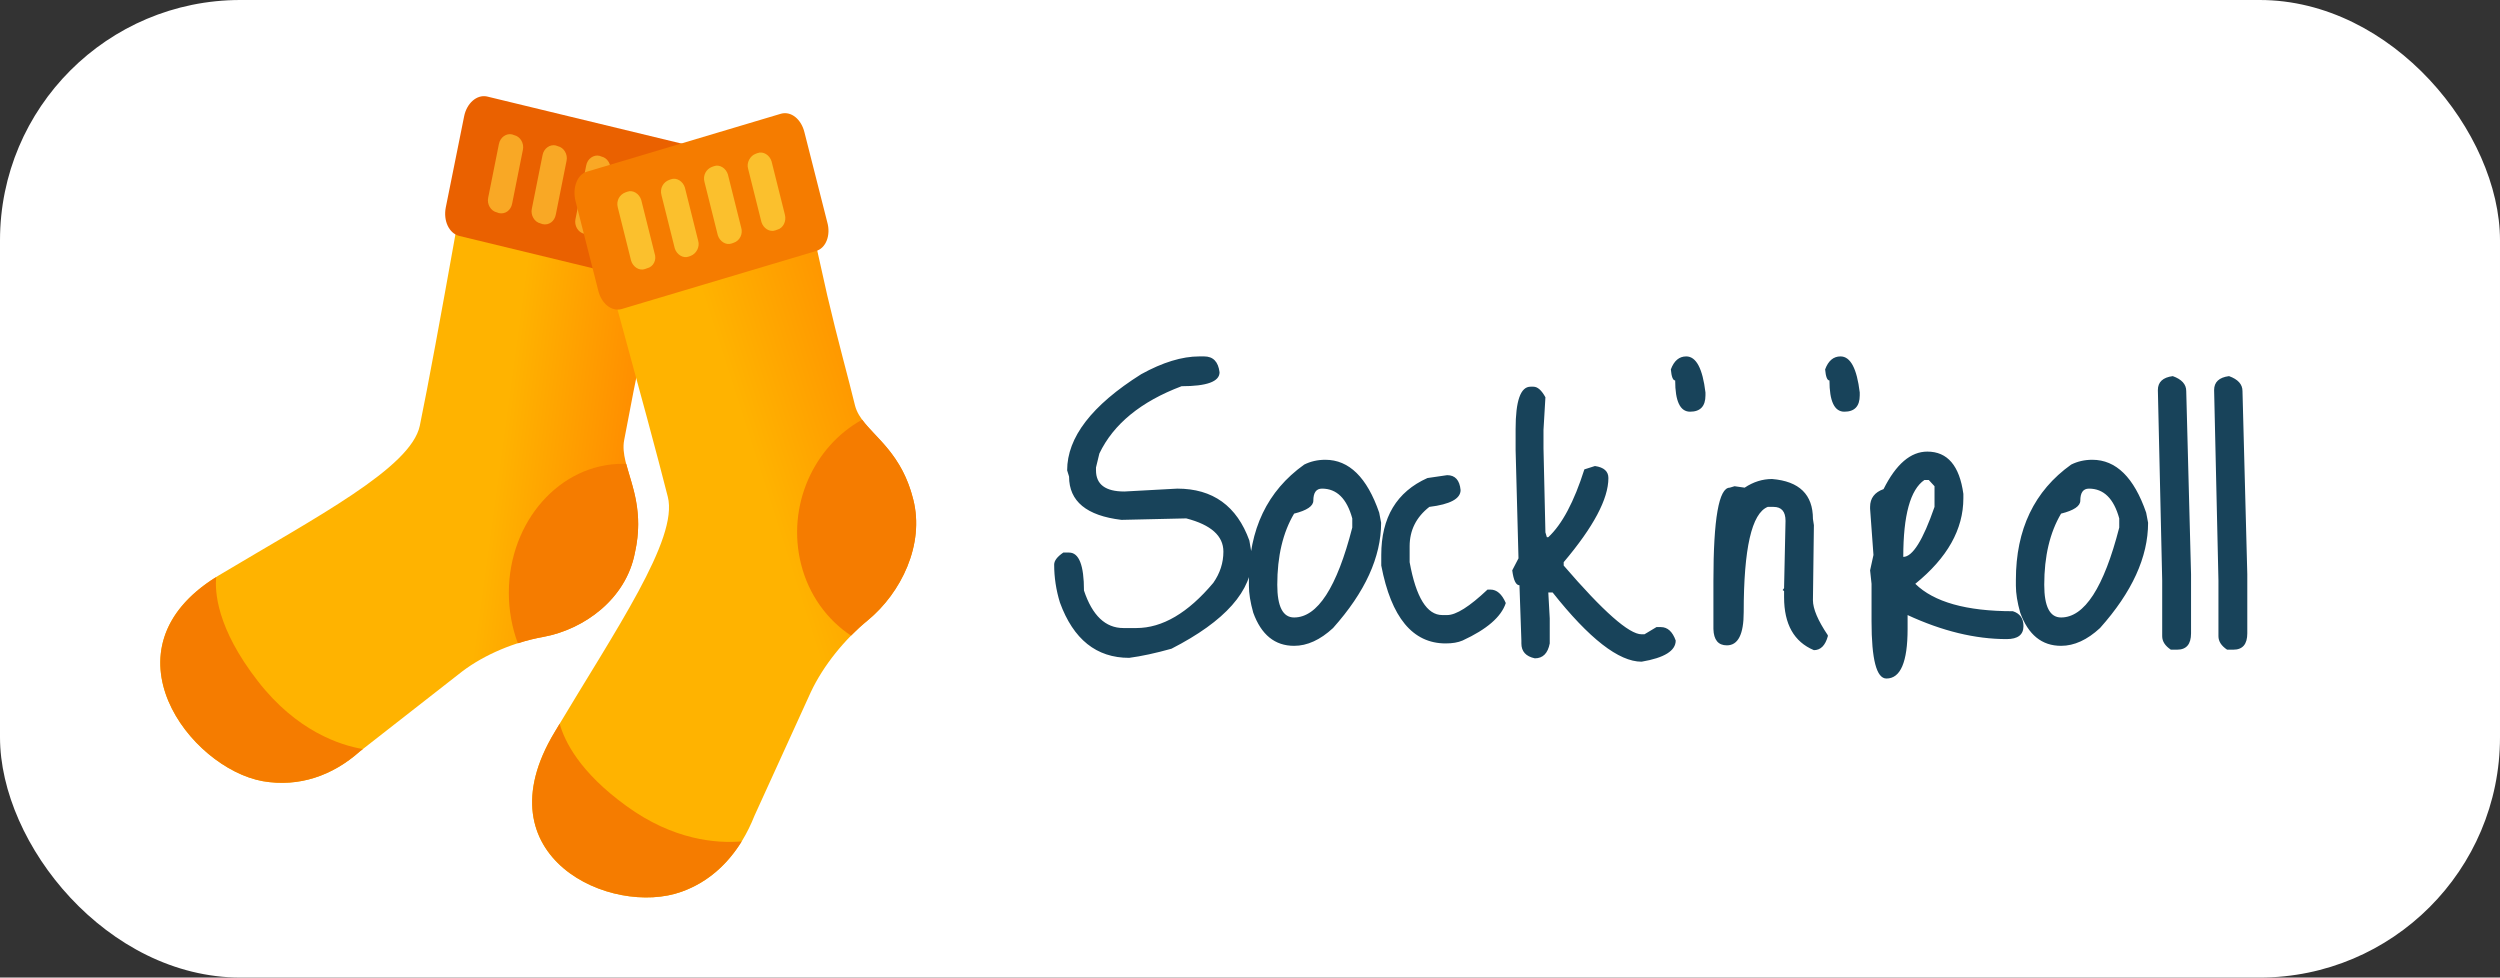 <svg width="156" height="61" viewBox="0 0 156 61" fill="none" xmlns="http://www.w3.org/2000/svg">
<rect x="0" y="0" width="156" height="61" fill="#333333" stroke="none"/>
<rect width="156" height="61" rx="15" fill="white"/>
<path d="M74.84 22.24H75.14C75.7 22.24 76.02 22.57 76.1 23.23C76.1 23.81 75.31 24.1 73.73 24.1C71.19 25.06 69.48 26.46 68.6 28.3L68.39 29.17V29.35C68.39 30.23 68.98 30.67 70.16 30.67L73.46 30.49C75.68 30.49 77.18 31.57 77.96 33.73L78.14 34.78C78.14 36.86 76.46 38.76 73.1 40.48C72.1 40.76 71.22 40.95 70.46 41.05C68.42 41.05 66.98 39.9 66.14 37.6C65.9 36.82 65.78 36.03 65.78 35.23C65.78 34.99 65.97 34.74 66.35 34.48H66.71C67.33 34.48 67.64 35.27 67.64 36.85C68.16 38.41 68.98 39.19 70.1 39.19H70.91C72.53 39.19 74.13 38.25 75.71 36.37C76.13 35.77 76.34 35.12 76.34 34.42C76.34 33.44 75.57 32.75 74.03 32.35H73.91L69.98 32.44C67.8 32.18 66.71 31.28 66.71 29.74L66.59 29.35C66.59 27.29 68.13 25.29 71.21 23.35C72.55 22.61 73.76 22.24 74.84 22.24ZM82.702 28.69C84.182 28.69 85.302 29.79 86.062 31.99L86.182 32.62C86.182 34.76 85.182 36.95 83.182 39.19C82.382 39.93 81.572 40.3 80.752 40.3C79.552 40.3 78.702 39.61 78.202 38.23C78.022 37.59 77.932 37.03 77.932 36.55V36.19C77.932 33.03 79.082 30.63 81.382 28.99C81.782 28.79 82.222 28.69 82.702 28.69ZM79.702 36.49C79.702 37.85 80.052 38.53 80.752 38.53C82.212 38.53 83.422 36.66 84.382 32.92V32.35C84.042 31.11 83.412 30.49 82.492 30.49C82.132 30.49 81.952 30.74 81.952 31.24C81.952 31.58 81.552 31.85 80.752 32.05C80.052 33.23 79.702 34.71 79.702 36.49ZM89.071 29.83L90.301 29.65C90.801 29.65 91.081 29.96 91.141 30.58C91.141 31.12 90.491 31.47 89.191 31.63C88.371 32.27 87.961 33.09 87.961 34.09V35.08C88.361 37.28 89.041 38.38 90.001 38.38H90.301C90.861 38.38 91.701 37.85 92.821 36.79H93.001C93.401 36.79 93.721 37.07 93.961 37.63C93.681 38.49 92.781 39.27 91.261 39.97C90.981 40.09 90.631 40.15 90.211 40.15C88.151 40.15 86.811 38.53 86.191 35.29V34.63C86.191 32.29 87.151 30.69 89.071 29.83ZM95.504 24.13H95.684C95.944 24.13 96.194 24.35 96.434 24.79L96.314 26.83V27.97L96.434 33.22L96.524 33.52H96.614C97.474 32.72 98.224 31.31 98.864 29.29L99.524 29.08C100.084 29.16 100.364 29.41 100.364 29.83C100.364 31.13 99.434 32.88 97.574 35.08V35.29C100.034 38.15 101.654 39.58 102.434 39.58H102.614L103.364 39.13H103.634C104.054 39.13 104.364 39.41 104.564 39.97C104.564 40.61 103.854 41.05 102.434 41.29C101.014 41.29 99.164 39.85 96.884 36.97H96.614L96.704 38.59V40.15C96.584 40.77 96.274 41.08 95.774 41.08C95.214 40.96 94.934 40.65 94.934 40.15V39.97L94.814 36.52C94.594 36.52 94.444 36.21 94.364 35.59L94.754 34.84L94.574 28.09V26.77C94.574 25.01 94.884 24.13 95.504 24.13ZM105.221 22.24C105.841 22.24 106.241 22.99 106.421 24.49V24.67C106.421 25.35 106.101 25.69 105.461 25.69C104.841 25.69 104.531 25.04 104.531 23.74C104.391 23.74 104.301 23.51 104.261 23.05C104.461 22.51 104.781 22.24 105.221 22.24ZM110.577 29.89C112.277 30.03 113.127 30.86 113.127 32.38L113.187 32.77L113.127 37.45C113.127 37.99 113.437 38.72 114.057 39.64V39.7C113.897 40.28 113.607 40.57 113.187 40.57C111.947 40.05 111.327 38.95 111.327 37.27V36.88L111.237 36.82L111.327 36.7V36.64L111.417 32.5C111.417 31.92 111.167 31.63 110.667 31.63H110.307C109.307 32.03 108.807 34.22 108.807 38.2C108.807 39.58 108.457 40.27 107.757 40.27C107.217 40.27 106.937 39.93 106.917 39.25V36.25C106.917 32.37 107.257 30.43 107.937 30.43L108.237 30.34L108.867 30.43C109.407 30.07 109.977 29.89 110.577 29.89ZM114.848 22.24C115.468 22.24 115.868 22.99 116.048 24.49V24.67C116.048 25.35 115.728 25.69 115.088 25.69C114.468 25.69 114.158 25.04 114.158 23.74C114.018 23.74 113.928 23.51 113.888 23.05C114.088 22.51 114.408 22.24 114.848 22.24ZM120.264 28.18C121.524 28.18 122.274 29.06 122.514 30.82V31.09C122.514 33.03 121.514 34.81 119.514 36.43C120.674 37.57 122.704 38.14 125.604 38.14C126.044 38.28 126.264 38.59 126.264 39.07C126.264 39.61 125.914 39.88 125.214 39.88C123.254 39.88 121.194 39.38 119.034 38.38V39.25C119.034 41.31 118.594 42.34 117.714 42.34C117.094 42.34 116.784 41.15 116.784 38.77V36.43L116.694 35.59L116.904 34.63L116.694 31.75V31.63C116.694 31.09 116.974 30.72 117.534 30.52C118.314 28.96 119.224 28.18 120.264 28.18ZM118.764 34.75C119.344 34.75 119.994 33.71 120.714 31.63V30.34L120.354 29.95H120.084C119.204 30.55 118.764 32.15 118.764 34.75ZM130.561 28.69C132.041 28.69 133.161 29.79 133.921 31.99L134.041 32.62C134.041 34.76 133.041 36.95 131.041 39.19C130.241 39.93 129.431 40.3 128.611 40.3C127.411 40.3 126.561 39.61 126.061 38.23C125.881 37.59 125.791 37.03 125.791 36.55V36.19C125.791 33.03 126.941 30.63 129.241 28.99C129.641 28.79 130.081 28.69 130.561 28.69ZM127.561 36.49C127.561 37.85 127.911 38.53 128.611 38.53C130.071 38.53 131.281 36.66 132.241 32.92V32.35C131.901 31.11 131.271 30.49 130.351 30.49C129.991 30.49 129.811 30.74 129.811 31.24C129.811 31.58 129.411 31.85 128.611 32.05C127.911 33.23 127.561 34.71 127.561 36.49ZM135.581 23.47C136.141 23.67 136.421 23.98 136.421 24.4L136.721 35.83V39.52C136.721 40.2 136.431 40.54 135.851 40.54H135.461C135.101 40.3 134.921 40.02 134.921 39.7V36.22L134.651 24.34C134.651 23.84 134.961 23.55 135.581 23.47ZM139.091 23.47C139.651 23.67 139.931 23.98 139.931 24.4L140.231 35.83V39.52C140.231 40.2 139.941 40.54 139.361 40.54H138.971C138.611 40.3 138.431 40.02 138.431 39.7V36.22L138.161 24.34C138.161 23.84 138.471 23.55 139.091 23.47Z" fill="#18435A"/>
<path d="M38.947 27.469C39.263 25.832 39.737 23.205 40.368 20.491C41 17.777 42.697 10.67 42.697 10.67L29.67 7.526C29.67 7.526 27.223 21.611 26.196 26.564C25.644 29.192 19.762 32.25 13.643 35.911C6.142 40.434 11.827 47.929 16.406 48.747C18.656 49.135 20.748 48.403 22.446 46.895L28.841 41.898C30.262 40.822 32.157 40.046 33.894 39.745C36.46 39.271 39.066 37.376 39.618 34.49C40.408 30.958 38.631 29.149 38.947 27.469Z" fill="url(#paint0_linear_29_152)"/>
<path d="M16.09 42.502C13.505 39.181 13.402 36.885 13.493 36.006C6.229 40.537 11.858 47.933 16.406 48.747C18.656 49.135 20.749 48.403 22.446 46.895L22.643 46.74C21.242 46.507 18.51 45.629 16.09 42.502Z" fill="#F57C00"/>
<path d="M31.751 36.984C31.751 38.104 31.952 39.172 32.315 40.141C32.844 39.973 33.377 39.835 33.894 39.745C36.46 39.271 39.066 37.376 39.618 34.49C40.187 31.953 39.429 30.303 39.078 28.955C39.01 28.951 38.943 28.942 38.872 28.942C34.944 28.933 31.759 32.534 31.751 36.984Z" fill="#F57C00"/>
<path d="M40.921 17.691L28.644 14.719C28.012 14.547 27.657 13.772 27.815 12.953L28.96 7.268C29.118 6.449 29.749 5.889 30.381 6.019L42.658 8.991C43.29 9.163 43.645 9.938 43.487 10.757L42.342 16.442C42.145 17.304 41.513 17.864 40.921 17.691Z" fill="#EA6100"/>
<path d="M31.131 13.298L31.012 13.255C30.618 13.169 30.381 12.738 30.46 12.35L31.131 8.991C31.21 8.56 31.605 8.301 31.96 8.388L32.078 8.431C32.473 8.517 32.71 8.947 32.631 9.335L31.96 12.695C31.881 13.126 31.526 13.384 31.131 13.298Z" fill="#F9A825"/>
<path d="M33.855 13.987L33.736 13.944C33.342 13.858 33.105 13.427 33.184 13.04L33.855 9.68C33.934 9.249 34.328 8.991 34.684 9.077L34.802 9.12C35.197 9.206 35.434 9.637 35.355 10.024L34.684 13.384C34.605 13.815 34.249 14.073 33.855 13.987Z" fill="#F9A825"/>
<path d="M36.579 14.633L36.46 14.59C36.065 14.504 35.829 14.073 35.907 13.686L36.579 10.326C36.658 9.895 37.052 9.637 37.408 9.723L37.526 9.766C37.921 9.852 38.158 10.283 38.079 10.671L37.447 14.03C37.368 14.461 36.973 14.719 36.579 14.633Z" fill="#F9A825"/>
<path d="M39.342 15.279L39.224 15.236C38.829 15.15 38.592 14.719 38.671 14.332L39.342 10.972C39.421 10.541 39.816 10.283 40.171 10.369L40.289 10.412C40.684 10.498 40.921 10.929 40.842 11.316L40.171 14.676C40.092 15.107 39.697 15.365 39.342 15.279Z" fill="#FBC02D"/>
<path d="M53.356 25.315C52.961 23.679 52.251 21.137 51.619 18.424C50.988 15.71 49.487 8.56 49.487 8.56L36.618 12.393C36.618 12.393 40.447 26.134 41.671 31.001C42.342 33.629 38.434 39.271 34.605 45.689C29.907 53.485 38.158 57.233 42.54 55.639C44.711 54.864 46.211 53.098 47.079 50.901L50.593 43.191C51.382 41.511 52.724 39.874 54.146 38.711C56.238 36.988 57.699 33.973 56.988 31.173C56.12 27.684 53.79 26.952 53.356 25.315Z" fill="url(#paint1_linear_29_152)"/>
<path d="M56.988 31.173C56.289 28.361 54.639 27.34 53.798 26.19C50.751 27.865 49.081 31.596 49.985 35.196C50.47 37.13 51.619 38.677 53.103 39.663C53.443 39.319 53.79 39 54.146 38.711C56.238 36.988 57.699 33.973 56.988 31.173Z" fill="#F57C00"/>
<path d="M50.909 15.667L38.789 19.285C38.158 19.457 37.526 18.941 37.329 18.122L35.907 12.523C35.71 11.704 36.026 10.886 36.618 10.714L48.737 7.095C49.369 6.923 50.001 7.44 50.198 8.258L51.619 13.858C51.856 14.676 51.54 15.495 50.909 15.667Z" fill="#F57C00"/>
<path d="M40.368 16.744L40.25 16.787C39.895 16.916 39.5 16.658 39.382 16.27L38.553 12.953C38.434 12.523 38.671 12.135 39.026 12.006L39.145 11.963C39.5 11.833 39.895 12.092 40.013 12.479L40.842 15.796C41 16.227 40.763 16.658 40.368 16.744Z" fill="#FBC02D"/>
<path d="M43.092 15.969L42.974 16.012C42.619 16.141 42.224 15.882 42.105 15.495L41.276 12.178C41.158 11.747 41.395 11.36 41.75 11.23L41.868 11.187C42.224 11.058 42.619 11.317 42.737 11.704L43.566 15.021C43.684 15.409 43.448 15.839 43.092 15.969Z" fill="#FBC02D"/>
<path d="M45.777 15.15L45.658 15.193C45.303 15.322 44.908 15.064 44.79 14.676L43.961 11.36C43.842 10.929 44.079 10.541 44.434 10.412L44.553 10.369C44.908 10.24 45.303 10.498 45.421 10.886L46.25 14.202C46.369 14.59 46.172 15.021 45.777 15.15Z" fill="#FBC02D"/>
<path d="M48.501 14.332L48.382 14.375C48.027 14.504 47.632 14.246 47.514 13.858L46.685 10.541C46.566 10.154 46.803 9.723 47.158 9.594L47.277 9.551C47.632 9.421 48.027 9.68 48.145 10.068L48.974 13.384C49.093 13.815 48.856 14.246 48.501 14.332Z" fill="#FBC02D"/>
<path d="M39.081 50.289C36.164 48.179 35.225 46.245 34.925 45.159C34.818 45.336 34.711 45.512 34.609 45.689C29.911 53.485 38.162 57.233 42.544 55.639C44.154 55.062 45.394 53.942 46.282 52.503C44.715 52.637 42.014 52.43 39.081 50.289Z" fill="#F57C00"/>
<defs>
<linearGradient id="paint0_linear_29_152" x1="23.382" y1="28.193" x2="40.077" y2="30.482" gradientUnits="userSpaceOnUse">
<stop offset="0.461" stop-color="#FFB300"/>
<stop offset="0.916" stop-color="#FF8F00"/>
</linearGradient>
<linearGradient id="paint1_linear_29_152" x1="39.91" y1="33.891" x2="57.362" y2="28.29" gradientUnits="userSpaceOnUse">
<stop offset="0.461" stop-color="#FFB300"/>
<stop offset="1" stop-color="#FF8F00"/>
</linearGradient>
</defs>
</svg>
